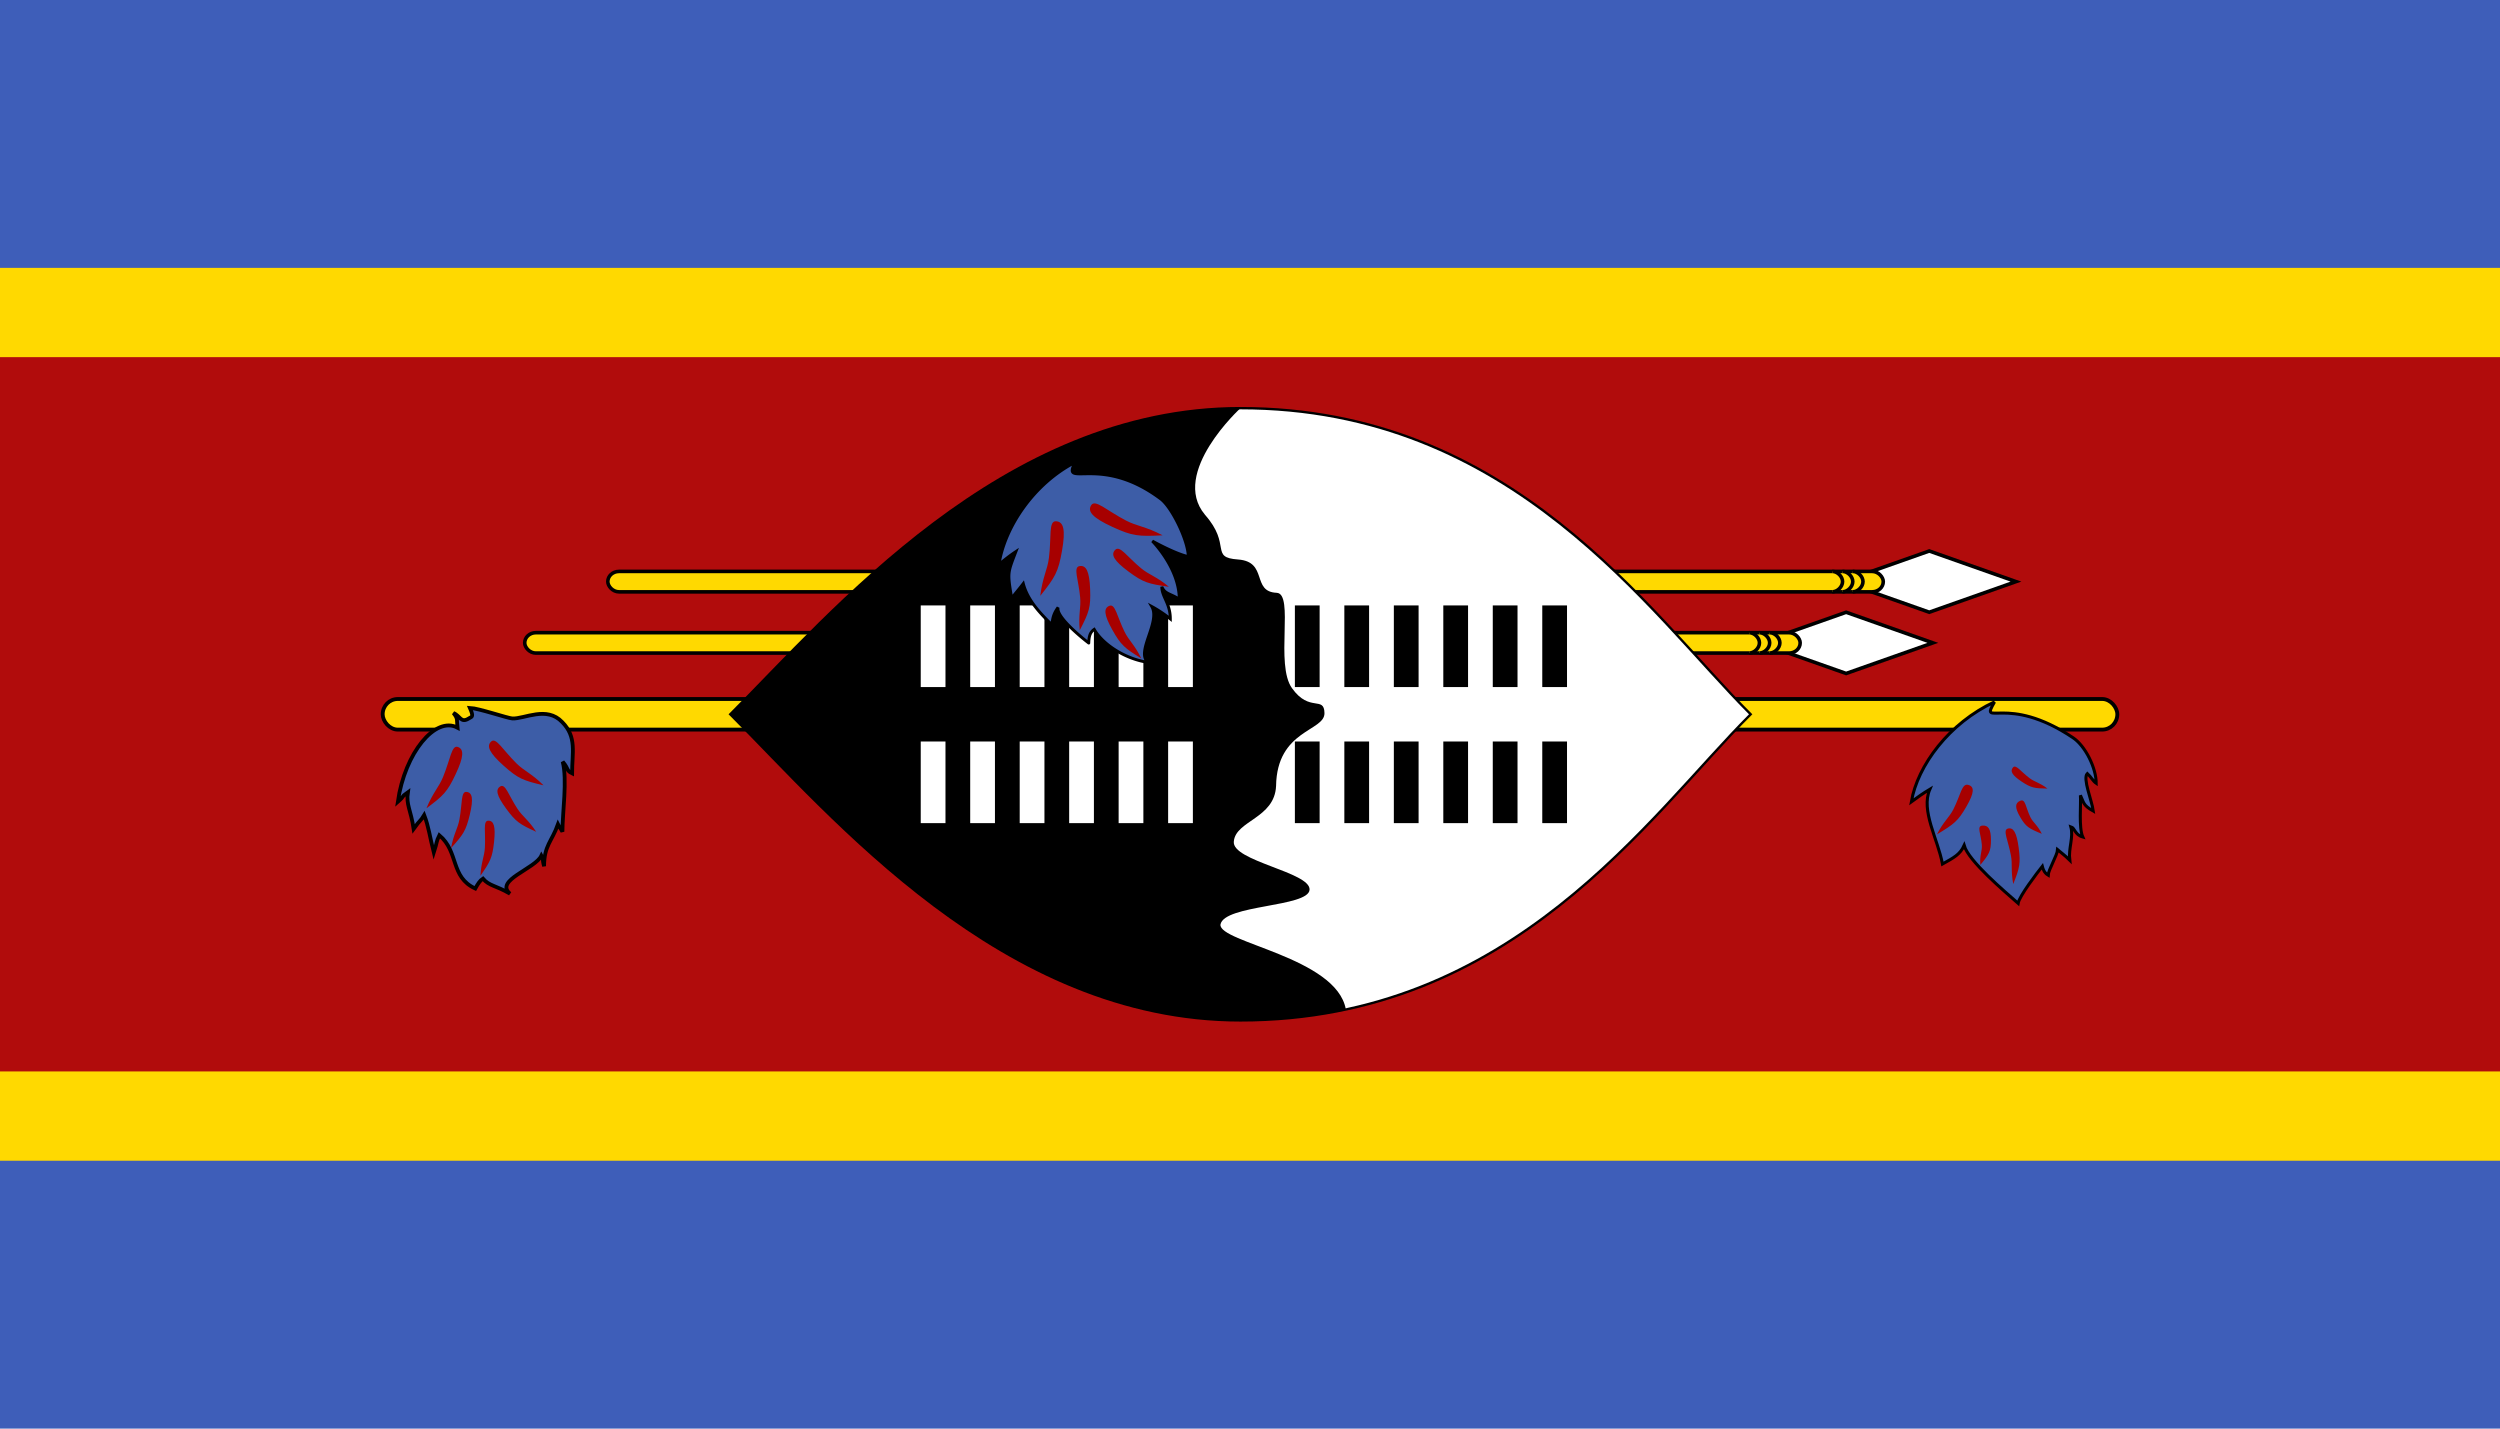 <?xml version="1.0" encoding="UTF-8" standalone="no"?>
<svg
   xmlns:dc="http://purl.org/dc/elements/1.1/"
   xmlns:cc="http://creativecommons.org/ns#"
   xmlns:rdf="http://www.w3.org/1999/02/22-rdf-syntax-ns#"
   xmlns:svg="http://www.w3.org/2000/svg"
   xmlns="http://www.w3.org/2000/svg"
   xmlns:xlink="http://www.w3.org/1999/xlink"
   xmlns:sodipodi="http://sodipodi.sourceforge.net/DTD/sodipodi-0.dtd"
   xmlns:inkscape="http://www.inkscape.org/namespaces/inkscape"
   width="875"
   height="500"
   version="1.1"
   id="svg58"
   sodipodi:docname="Eswatini.svg"
   inkscape:version="1.0.2 (e86c8708, 2021-01-15)">
  <defs
     id="defs62" />
  <sodipodi:namedview
     pagecolor="#ffffff"
     bordercolor="#666666"
     borderopacity="1"
     objecttolerance="10"
     gridtolerance="10"
     guidetolerance="10"
     inkscape:pageopacity="0"
     inkscape:pageshadow="2"
     inkscape:window-width="1344"
     inkscape:window-height="729"
     id="namedview60"
     showgrid="false"
     inkscape:zoom="0.60670328"
     inkscape:cx="458.15399"
     inkscape:cy="345.70374"
     inkscape:window-x="0"
     inkscape:window-y="25"
     inkscape:window-maximized="1"
     inkscape:current-layer="svg58" />
  <path
     fill="#3e5eb9"
     d="M 0,0 H 875 V 500 H 0 Z"
     id="path10"
     style="stroke-width:0.9" />
  <path
     fill="#ffd900"
     d="m 0,93.75 h 875 v 312.5 H 0 Z"
     id="path12"
     style="stroke-width:0.9" />
  <path
     fill="#b10c0c"
     d="M 0,125 H 875 V 375 H 0 Z"
     id="path14"
     style="stroke-width:0.9" />
  <g
     id="g89"
     transform="translate(59.172)">
    <g
       transform="scale(1.25)"
       fill="#ffd900"
       stroke="#000000"
       stroke-width="1.008"
       id="g27">
      <g
         id="a">
        <path
           d="m 492.85,154.28 -24.285,8.571 24.285,8.571 24.285,-8.571 z"
           fill="#ffffff"
           id="path16" />
        <rect
           width="357.13"
           height="5.714"
           x="122.85"
           y="160"
           rx="3.106"
           ry="2.857"
           id="rect18" />
        <path
           d="m 471.44,165.71 c 1.427,0 2.859,-1.429 2.859,-2.857 0,-1.428 -1.431,-2.857 -2.858,-2.857 m -2.861,5.714 c 1.427,0 2.859,-1.429 2.859,-2.857 0,-1.428 -1.431,-2.857 -2.858,-2.857 m -2.861,5.714 c 1.427,0 2.859,-1.429 2.859,-2.857 0,-1.428 -1.431,-2.857 -2.858,-2.857"
           id="path20" />
      </g>
      <use
         xlink:href="#a"
         x="-23.27"
         y="17.15"
         width="100%"
         height="100%"
         id="use23" />
      <rect
         width="485.7"
         height="8.571"
         x="59.812"
         y="195.72"
         rx="4.224"
         ry="4.286"
         stroke-width="1.08"
         id="rect25" />
    </g>
    <path
       d="m 553.562,250 c -35.713,35.711 -83.335,107.138 -178.575,107.138 -83.335,0 -142.85,-71.427 -178.575,-107.138 35.714,-35.718 95.235,-107.145 178.575,-107.145 95.235,0 142.85,71.427 178.575,107.145 z"
       fill="#ffffff"
       stroke="#000000"
       stroke-width="0.833"
       id="path29" />
    <path
       d="m 362.525,180.125 c 9.502,10.686 1.567,14.995 11.625,15.696 10.606,0.779 4.593,11.293 13.515,11.658 6.237,0.273 -0.623,25.188 5.381,33.411 6.117,8.572 11.239,2.512 11.347,8.703 0.106,6.405 -16.647,5.759 -16.94,25.488 -0.492,11.37 -14.137,12.098 -14.789,19.414 -0.81,6.881 26.884,10.743 26.514,16.903 -0.38,6.142 -29.902,5.18 -31.188,12.184 -0.658,6.292 40.557,11.447 43.873,29.642 -6.15,2.011 -23.649,3.904 -36.874,3.914 -83.321,0.06 -142.85,-71.433 -178.562,-107.145 35.714,-35.717 95.235,-107.145 178.575,-107.145 0,0 -24.736,22.602 -12.463,37.269 z"
       id="path31"
       style="stroke-width:0.833" />
    <g
       transform="scale(1.25)"
       stroke="#ffffff"
       id="g40">
      <g
         id="d"
         stroke-width="6.927">
        <g
           id="c">
          <path
             id="b"
             d="M 213.933,192.377 V 169.52 m 13.85,0 v 22.857 m 13.86,-22.857 v 22.857" />
          <use
             xlink:href="#b"
             y="38.1"
             width="100%"
             height="100%"
             id="use34"
             x="0" />
        </g>
        <use
           xlink:href="#c"
           x="41.56"
           width="100%"
           height="100%"
           id="use37"
           y="0" />
      </g>
    </g>
    <use
       xlink:href="#d"
       x="104.76"
       width="100%"
       height="100%"
       transform="scale(1.25)"
       stroke="#000000"
       id="use42"
       y="0" />
    <g
       fill="#a70000"
       id="g56"
       transform="scale(0.833)">
      <path
         d="m 767.025,294.9 c -6.492,11.244 4.982,-3.74 32.978,15.084 5.188,3.497 9.721,12.734 9.721,19.139 -1.317,-0.881 -2.295,-2.841 -3.745,-4.115 -2.031,2.035 1.939,11.366 2.52,15.775 -4.377,-2.449 -3.956,-3.609 -5.41,-6.619 0.29,3.639 -0.751,13.66 0.99,17.52 -3.45,-0.986 -3.22,-3.762 -5.021,-4.32 1.225,4.368 -1.068,9.122 -0.46,14.033 -2.015,-1.995 -4.163,-3.558 -5.1,-4.364 -0.157,2.338 -3.877,8.484 -3.961,10.695 -1.71,-1.033 -2.175,-2.644 -2.46,-3.729 -2.126,2.671 -9.681,12.537 -10.165,15.546 -5.822,-5.142 -20.735,-17.663 -22.676,-24.309 -1.716,3.772 -4.2,5.046 -9.11,7.8 -1.939,-10.533 -9.194,-22.372 -5.314,-31.401 -2.75,1.63 -5.013,3.261 -7.761,5.267 2.604,-15.255 15.88,-33.143 34.979,-42.002 z"
         fill="#3d5da7"
         stroke="#000000"
         stroke-width="1.282"
         id="path44" />
      <path
         d="m 742.815,350.58 c 2.695,-5.388 5.178,-7.096 6.92,-10.566 3.076,-6.098 3.515,-10.949 6.196,-10.238 2.68,0.711 2.677,3.209 -0.795,9.204 -3.473,5.996 -5.124,7.277 -12.321,11.6 z m 18.225,12.84 c -0.347,-4.103 0.843,-5.816 0.627,-8.457 -0.37,-4.649 -2.271,-7.839 0.201,-8.066 2.472,-0.226 3.627,1.36 3.634,6.044 0.008,4.685 -0.717,5.915 -4.46,10.48 z m 13.83,8.04 c -1.08,-5.727 -0.271,-8.267 -0.963,-11.957 -1.203,-6.492 -3.583,-10.765 -1.293,-11.359 2.29,-0.594 3.674,1.506 4.54,8.09 0.868,6.583 0.41,8.392 -2.284,15.226 z m 14.385,-40.125 c -3.378,-2.564 -5.349,-2.736 -7.527,-4.383 -3.837,-2.89 -5.778,-5.985 -7.013,-4.449 -1.234,1.536 -0.358,3.216 3.663,5.883 4.02,2.667 5.382,2.877 10.878,2.949 z m -2.385,19.005 c -1.78,-3.697 -3.654,-4.635 -4.806,-7.014 -2.035,-4.18 -2.038,-7.797 -4.246,-6.87 -2.208,0.927 -2.385,2.82 -0.024,6.867 2.36,4.046 3.597,4.779 9.076,7.017 z"
         id="path46" />
      <path
         d="m 121.174,305.73 c -0.363,-3.274 0.338,-3.666 -1.677,-6.135 2.933,1.227 3.044,4.488 6.61,2.174 1.309,-0.678 1.88,-0.7 0.289,-4.337 3.718,0.173 15.894,4.348 17.844,4.444 5.12,0.236 14.466,-5.378 20.953,1.525 6.227,6.294 4.148,12.826 4.148,21.543 -2.502,-1.199 -1.296,-1.79 -3.951,-4.907 1.99,7.619 -0.106,21.356 -0.106,29.436 -1.022,-1.948 -0.872,-1.103 -1.871,-3.12 -2.655,7.375 -5.837,8.893 -5.837,17.61 -0.958,-3.418 -0.033,-2.696 -1.099,-4.494 -2.58,5.6 -19.89,10.385 -13.22,16.029 -6.02,-3.53 -8.66,-3.159 -11.39,-6.334 -1.177,0.759 -2.111,2.196 -3.205,4.165 -10.585,-4.87 -6.8,-15.375 -15.093,-22.392 -1.435,2.942 -0.781,2.516 -2.332,7.304 -1.679,-6.651 -2.138,-10.877 -4.026,-15.767 -1.629,2.71 -1.484,1.671 -4.442,5.768 -1.224,-8.102 -3.216,-10.014 -2.428,-15.375 -3.144,2.218 -1.086,1.32 -4.229,4.05 2.978,-20.76 15.837,-36.101 25.065,-31.188 z"
         fill="#3d5da7"
         stroke="#000000"
         stroke-width="1.601"
         id="path48" />
      <path
         d="m 108.151,339.615 c 2.728,-6.684 5.186,-8.783 6.949,-13.086 3.112,-7.563 3.619,-13.61 6.233,-12.687 2.615,0.922 2.573,4.037 -0.925,11.467 -3.498,7.433 -5.135,9.008 -12.257,14.304 z m 10.326,16.725 c 1.094,-5.992 2.819,-8.175 3.528,-12.034 1.259,-6.786 0.557,-11.84 2.987,-11.573 2.43,0.266 2.979,2.828 1.362,9.578 -1.617,6.751 -2.733,8.349 -7.878,14.029 z m 12.351,11.625 c 0.308,-5.81 1.67,-8.077 1.874,-11.82 0.369,-6.582 -0.898,-11.293 1.419,-11.32 2.317,-0.027 3.143,2.34 2.433,8.929 -0.71,6.59 -1.567,8.234 -5.726,14.211 z M 157.35,329.97 c -5.071,-5.052 -8.137,-5.996 -11.409,-9.245 -5.763,-5.706 -8.547,-11.064 -10.599,-9.165 -2.052,1.9 -0.817,4.746 5.25,10.176 6.068,5.43 8.178,6.222 16.758,8.234 z m -3.09,19.53 c -3.303,-5.073 -5.727,-6.387 -7.86,-9.651 -3.76,-5.736 -5.054,-10.665 -7.185,-9.444 -2.133,1.221 -1.656,3.796 2.42,9.357 4.075,5.559 5.714,6.582 12.625,9.74 z"
         id="path50" />
      <path
         d="m 380.7,194.25 c -5.937,11.482 10.395,-3.819 35.997,15.404 4.745,3.571 11.546,17.68 11.546,24.22 -5.451,-1.16 -15.104,-6.54 -15.104,-6.54 0,0 11.328,11.346 11.328,24.426 -4.002,-2.502 -6.004,-2.127 -7.335,-5.199 0,4.234 3.56,6.933 3.56,13.473 a 52.938,52.938 0 0 0 -7.78,-5.19 c 3.776,6.54 -6.88,19.227 -1.547,23.462 -9.327,-1.349 -18.87,-7.308 -22.646,-13.848 -2.001,1.348 -2.218,3.466 -2.296,5.723 0.294,0.245 -14.198,-10.756 -12.866,-14.982 -1.944,2.727 -2.217,4.226 -2.661,7.3 -5.323,-5.25 -10.203,-10.5 -11.979,-17.288 -2.365,3.073 -2.514,3.073 -4.88,6.147 -1.774,-10.757 -1.774,-10.373 1.775,-19.592 -2.514,1.665 -4.584,3.33 -7.098,5.38 2.38,-15.578 14.523,-33.845 31.988,-42.892 z"
         fill="#3d5da7"
         stroke="#000000"
         stroke-width="1.239"
         id="path52" />
      <path
         d="m 366.06,250.35 c 0.95,-7.912 3.018,-10.893 3.636,-15.988 1.103,-8.961 -0.206,-15.512 2.97,-15.345 3.176,0.165 4.09,3.47 2.52,12.414 -1.569,8.941 -2.893,11.113 -9.126,18.92 z m 16.575,14.49 c -0.643,-6.675 0.59,-9.517 0.18,-13.818 -0.705,-7.566 -3.042,-12.691 -0.274,-13.162 2.767,-0.471 4.167,2.067 4.465,9.706 0.299,7.64 -0.441,9.675 -4.372,17.274 z m 25.875,11.82 c -2.814,-5.777 -5.232,-7.499 -7.048,-11.217 -3.209,-6.534 -3.88,-11.87 -6.354,-10.904 -2.475,0.968 -2.339,3.728 1.236,10.124 3.574,6.396 5.19,7.701 12.166,11.997 z m 8.955,-51.735 c -7.167,-3.773 -10.848,-3.82 -15.466,-6.245 -8.133,-4.25 -12.867,-9.052 -14.547,-6.409 -1.682,2.643 0.562,5.271 8.947,9.135 8.385,3.864 10.96,4.047 21.067,3.519 z m 2.625,21.615 c -5.218,-4.341 -8.304,-4.98 -11.67,-7.773 -5.93,-4.9 -8.88,-9.714 -10.861,-7.762 -1.98,1.951 -0.657,4.528 5.566,9.145 6.224,4.617 8.352,5.19 16.965,6.39 z"
         id="path54" />
    </g>
  </g>
</svg>
